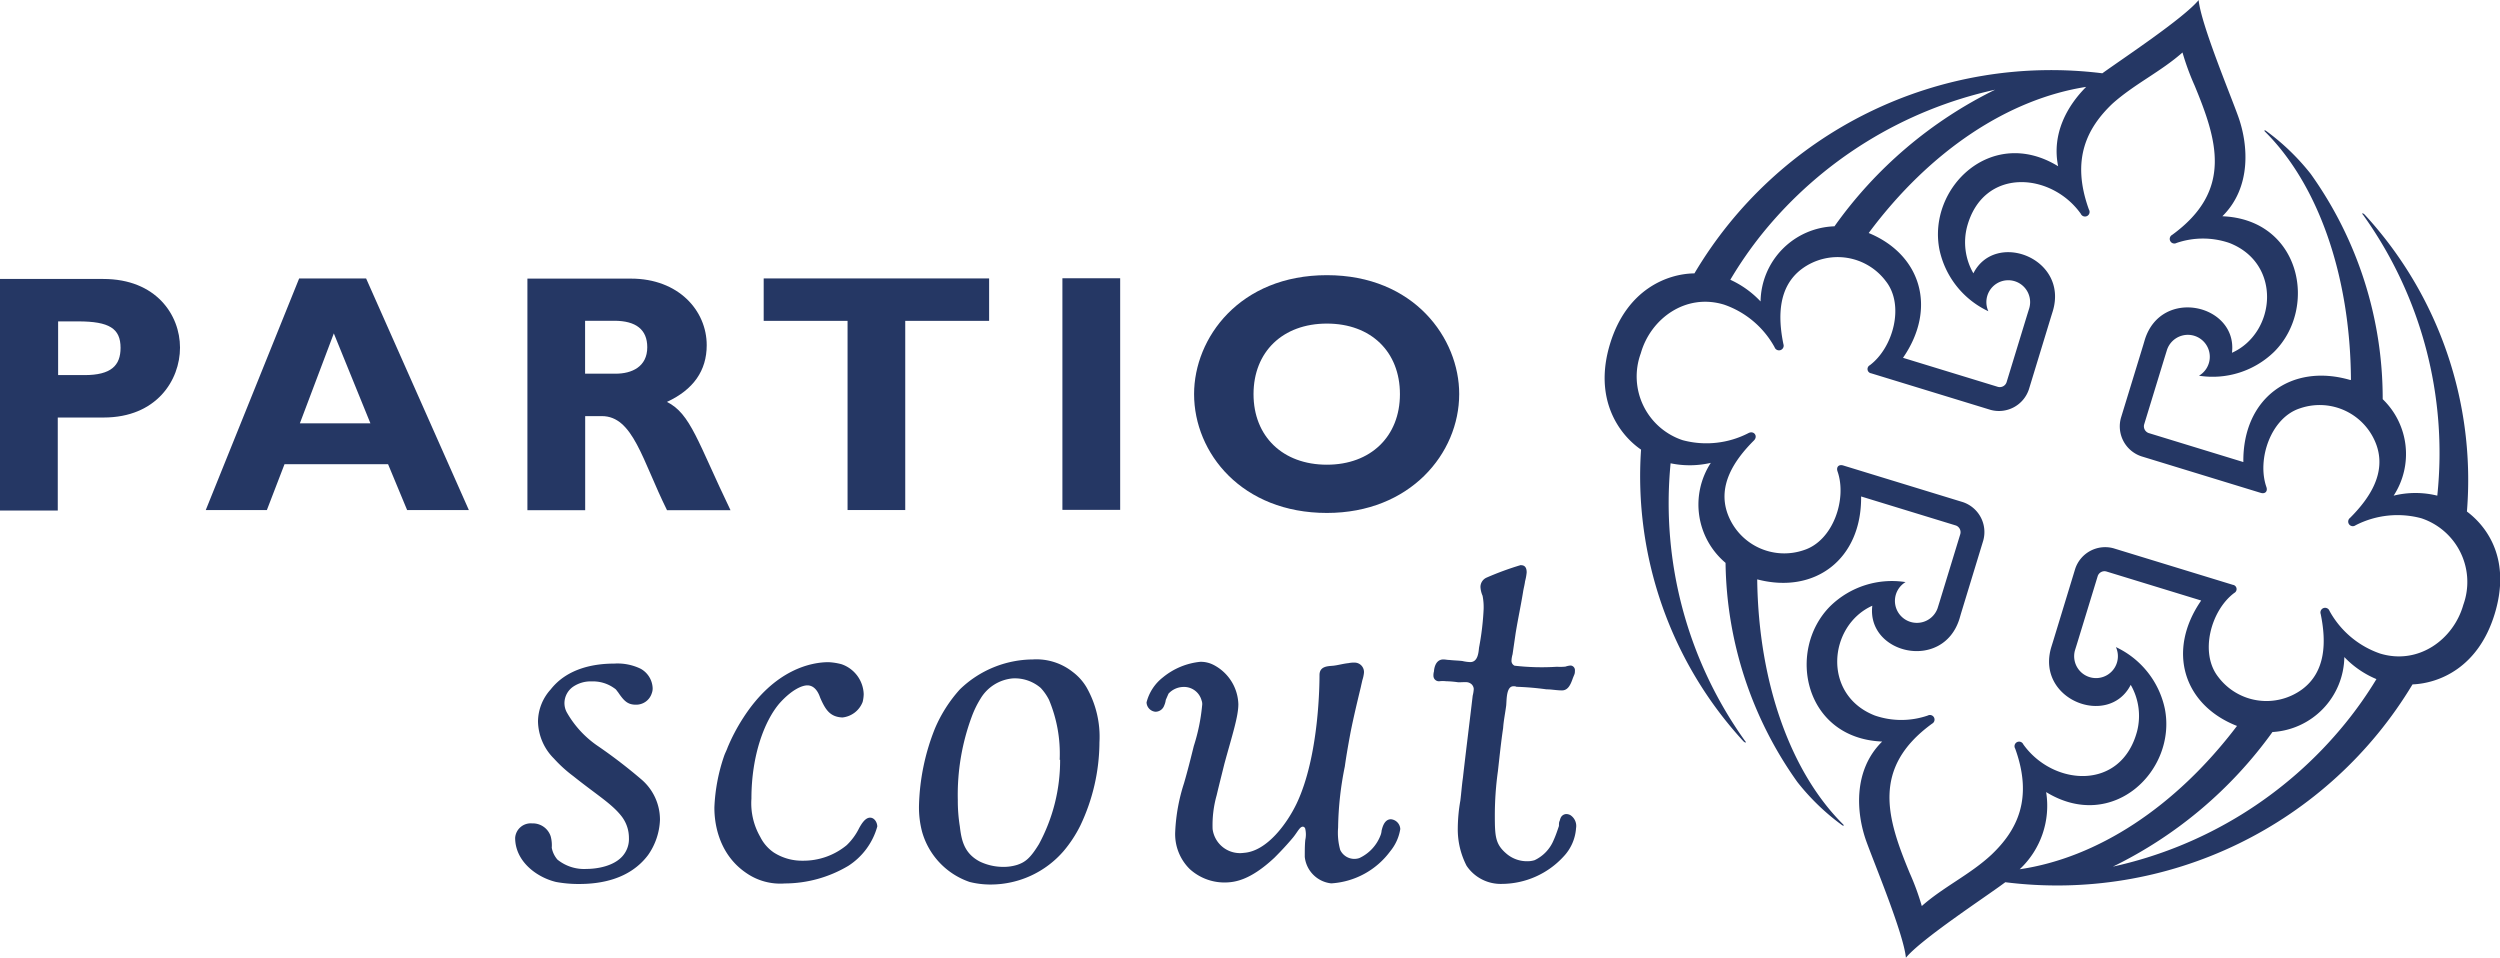 <svg id="Layer_1" data-name="Layer 1" xmlns="http://www.w3.org/2000/svg" viewBox="0 0 283.46 108.63"><defs><style>.cls-1{fill:#253764;}</style></defs><title>Artboard 2</title><path class="cls-1" d="M11.71,31.63H0V57.89H6.55V47.34h5.2c6,0,8.66-4.24,8.66-7.93S17.71,31.63,11.71,31.63ZM9.59,42.53h-3V36.44H8.86c3.54,0,4.81.81,4.81,3C13.67,41.45,12.59,42.53,9.59,42.53Z"/><path class="cls-1" d="M41.51,31.57H33.92L23.33,57.83h6.93l2-5.2H44l2.16,5.2h7ZM34,48l3.85-10.2L42,48Z"/><path class="cls-1" d="M75.62,45.57c3-1.39,4.51-3.54,4.51-6.43,0-3.93-3.2-7.55-8.59-7.55H59.8V57.85h6.55V47.18h1.89c3.54,0,4.58,5,7.39,10.67h7.2C79.12,50.15,78.32,46.91,75.62,45.57Zm-5.81-3.2H66.34v-6h3.31c2.46,0,3.74,1,3.74,3C73.39,41.6,71.62,42.37,69.81,42.37Z"/><polygon class="cls-1" points="112.15 31.57 86.59 31.57 86.59 36.38 96.1 36.38 96.1 57.83 102.64 57.83 102.64 36.38 112.15 36.38 112.15 31.57"/><rect class="cls-1" x="120.46" y="31.55" width="6.55" height="26.26"/><path class="cls-1" d="M150.45,31.2c-9.9,0-15.06,7.12-15.06,13.48,0,6.7,5.43,13.48,15.06,13.48,9.43,0,15-6.74,15-13.48C165.46,38.37,160.34,31.2,150.45,31.2Zm0,21.49c-5,0-8.32-3.2-8.32-8s3.31-8,8.32-8,8.28,3.2,8.28,8S155.41,52.69,150.45,52.69Z"/><path class="cls-1" d="M70.08,78.49c.64.94,1.06,1.41,2,1.41a1.85,1.85,0,0,0,1.82-1.29A1.56,1.56,0,0,0,74,78a2.64,2.64,0,0,0-1.35-2.17,6,6,0,0,0-3-.59c-2.17,0-5.28.47-7.21,2.93A5.49,5.49,0,0,0,61,81.78,6.09,6.09,0,0,0,62.8,86,15.25,15.25,0,0,0,65,88c2.64,2.11,4.34,3.11,5.45,4.52A4,4,0,0,1,71.31,95a2.93,2.93,0,0,1-.76,2.11c-1.35,1.47-4,1.41-4,1.41a4.81,4.81,0,0,1-3.34-1.05,2.83,2.83,0,0,1-.65-1.35,3.84,3.84,0,0,0-.12-1.29,2.13,2.13,0,0,0-2.11-1.47A1.77,1.77,0,0,0,58.41,95c0,2.64,2.4,4.46,4.63,5a14.09,14.09,0,0,0,2.64.23c2.29,0,5.69-.47,7.8-3.28a7.4,7.4,0,0,0,1.35-4,6,6,0,0,0-2.17-4.63,58.19,58.19,0,0,0-4.81-3.69,11.42,11.42,0,0,1-3.52-3.75A2.21,2.21,0,0,1,64,79.67,2.29,2.29,0,0,1,65,77.85a3.56,3.56,0,0,1,2.11-.59,4.13,4.13,0,0,1,2.52.76C69.9,78.2,69.84,78.2,70.08,78.49Z"/><path class="cls-1" d="M93,79.12c.59,1.35,1.11,2.17,2.52,2.23a2.77,2.77,0,0,0,2.29-1.76,4,4,0,0,0,.12-.88,3.72,3.72,0,0,0-2.52-3.4,7,7,0,0,0-1.47-.23c-1.88,0-6.1.76-9.68,6.33a21.35,21.35,0,0,0-1.76,3.34c-.12.35-.29.64-.41,1A20.41,20.41,0,0,0,81,91.55c0,.76,0,5,3.64,7.45a6.74,6.74,0,0,0,4.34,1.17,14.15,14.15,0,0,0,7.21-2,7.75,7.75,0,0,0,3.28-4.46c0-.41-.29-1-.82-1s-.94.65-1.23,1.17A6.88,6.88,0,0,1,96,95.83a7.7,7.7,0,0,1-5,1.76,5.91,5.91,0,0,1-3.28-.94,4.66,4.66,0,0,1-1.52-1.76,7.63,7.63,0,0,1-1-4.34c0-5,1.52-8.85,3.17-10.79,1.41-1.58,2.58-2.05,3.17-2.05C92.57,77.71,92.93,78.94,93,79.12Z"/><path class="cls-1" d="M123.2,77.94a6,6,0,0,0-1.58-1.76,6.64,6.64,0,0,0-4.52-1.41,12,12,0,0,0-8.27,3.4,15.87,15.87,0,0,0-2.81,4.4,25.09,25.09,0,0,0-1.82,8.74,10.76,10.76,0,0,0,.35,3,8.43,8.43,0,0,0,5.39,5.69,9.67,9.67,0,0,0,2.46.29,10.93,10.93,0,0,0,8.21-3.81,14.2,14.2,0,0,0,1.88-2.87,22.16,22.16,0,0,0,2.17-9.44A11.33,11.33,0,0,0,123.2,77.94Zm-3,8.21a19.92,19.92,0,0,1-2.4,9.56c-1,1.64-1.58,2.05-2.46,2.35a5.18,5.18,0,0,1-1.58.23,6.16,6.16,0,0,1-2.64-.59c-1.82-.94-2.11-2.46-2.29-4a18.27,18.27,0,0,1-.23-3,25.47,25.47,0,0,1,1.58-9.44,11.14,11.14,0,0,1,1-2.05,4.74,4.74,0,0,1,3.64-2.29A4.5,4.5,0,0,1,118,78a5.81,5.81,0,0,1,.94,1.35A15.77,15.77,0,0,1,120.15,86.15Z"/><path class="cls-1" d="M132.49,78.65a2.35,2.35,0,0,1,1.64-.76,2.06,2.06,0,0,1,2.11,1.53,1.12,1.12,0,0,1,.06.59,21.49,21.49,0,0,1-.94,4.57c-.35,1.41-.7,2.81-1.11,4.22a20.74,20.74,0,0,0-1,5.5,5.56,5.56,0,0,0,1.64,4.23,5.84,5.84,0,0,0,3.92,1.53c1.17,0,2.93-.23,5.69-2.81.29-.29,1.23-1.23,2.11-2.29.53-.65.76-1.23,1.12-1.23A.31.31,0,0,1,148,94a2.88,2.88,0,0,1,0,1.23c-.06.59-.06,1.29-.06,1.93a3.38,3.38,0,0,0,3,3,9,9,0,0,0,6.69-3.64A5.28,5.28,0,0,0,158.77,94a1.17,1.17,0,0,0-1.06-1.11c-.82,0-1,1.11-1.06,1.29a1.72,1.72,0,0,1-.12.53,4.67,4.67,0,0,1-2.4,2.58,1.77,1.77,0,0,1-2.17-.92,7.26,7.26,0,0,1-.24-2.54,37,37,0,0,1,.76-6.92c.18-1.29.41-2.58.65-3.87.35-1.76.76-3.46,1.17-5.16.06-.29.12-.53.17-.76a4,4,0,0,0,.18-.82,1.07,1.07,0,0,0-1-1.17,3.09,3.09,0,0,0-.76.06c-.59.06-1.17.23-1.7.29s-1.58,0-1.58,1.06c0,.7,0,9.09-2.58,14.54-1.06,2.23-3.35,5.44-6,5.62A3.13,3.13,0,0,1,137.49,94a12.48,12.48,0,0,1,.46-3.83c.29-1.23.59-2.4.88-3.58.88-3.22,1.58-5.34,1.58-6.74a5.19,5.19,0,0,0-2.81-4.46,3.14,3.14,0,0,0-1.52-.35,7.91,7.91,0,0,0-4.22,1.76A5.21,5.21,0,0,0,130,79.64,1.11,1.11,0,0,0,131,80.7,1.05,1.05,0,0,0,132,80a2.25,2.25,0,0,0,.18-.64Z"/><path class="cls-1" d="M176.54,75.6a27,27,0,0,1-4.81-.12.6.6,0,0,1-.35-.59,3,3,0,0,1,.12-.7c.12-.82.23-1.58.35-2.4.29-1.76.55-2.9.84-4.66.06-.41.18-.82.23-1.23a6,6,0,0,0,.18-1c0-.76-.41-.82-.7-.82a34,34,0,0,0-3.84,1.41,1.16,1.16,0,0,0-.7,1.06,2.88,2.88,0,0,0,.24,1,6.73,6.73,0,0,1,.12,1.52,31,31,0,0,1-.52,4.36c-.06.53-.12,1.64-1,1.64a4.46,4.46,0,0,1-.88-.12c-.47-.06-.94-.06-1.47-.12-.24,0-.47-.06-.7-.06-1,0-1.06,1.29-1.06,1.35a1.63,1.63,0,0,0-.06.53.62.62,0,0,0,.7.59,2.83,2.83,0,0,1,.7,0,11.2,11.2,0,0,1,1.41.12c.82,0,1.11-.12,1.52.23a.81.81,0,0,1,.24.53,4,4,0,0,1-.12.76c-.35,3-.76,6.22-1.11,9.32-.12.82-.18,1.7-.29,2.58a18.63,18.63,0,0,0-.29,3.11,9,9,0,0,0,1,4.28,4.66,4.66,0,0,0,4,2.05,9.55,9.55,0,0,0,7-3.11,5.19,5.19,0,0,0,1.41-3.22,1.46,1.46,0,0,0-.65-1.47,1,1,0,0,0-.47-.12.72.72,0,0,0-.64.47c-.06.12-.06.23-.12.35s-.06.35-.06.53c-.18.53-.35,1.05-.59,1.58A4.34,4.34,0,0,1,174,97.53a2.65,2.65,0,0,1-.82.12,3.57,3.57,0,0,1-2.4-.88c-1.23-1.06-1.29-1.93-1.29-4.34a36.49,36.49,0,0,1,.35-5c.18-1.58.35-3.28.59-4.87.06-.88.23-1.64.35-2.58.06-.65,0-2.17.82-2.17a.74.74,0,0,1,.35.06,33.27,33.27,0,0,1,3.4.29c.59,0,1.12.12,1.76.12s.94-.59,1.17-1.23.29-.59.29-1a.53.53,0,0,0-.47-.59,2.12,2.12,0,0,0-.59.12A5.37,5.37,0,0,1,176.54,75.6Z"/><path class="cls-1" d="M279.71,58a44.41,44.41,0,0,0-11.55-33.62c-.22-.25-.46-.26-.21,0a46.36,46.36,0,0,1,8.4,31.82,10.29,10.29,0,0,0-4.95,0,8.64,8.64,0,0,0-1.24-10.94A43.85,43.85,0,0,0,262,19.72a25.84,25.84,0,0,0-5.09-4.9c-.17-.1-.21,0-.09.11,5.92,5.88,9.67,16.13,9.74,28.15l-.1,0c-6.69-1.94-12.18,2.09-12.1,9.31l-10.74-3.29a.81.81,0,0,1-.5-1l2.33-7.62.24-.77a2.49,2.49,0,1,1,3.64,2.89,10,10,0,0,0,8.53-2.72c5-5,3-15-5.88-15.36,3.32-3.27,2.94-8.11,1.81-11.28-.89-2.51-4.23-10.48-4.5-13.23-1.71,2.07-8.56,6.6-10.92,8.3A47,47,0,0,0,192.12,31H192c-2.95.07-7.56,1.79-9.45,8s1,10.19,3.39,11.89l.13.09A44.39,44.39,0,0,0,197.63,84c.22.25.46.26.22,0a46.33,46.33,0,0,1-8.43-31.47,10.6,10.6,0,0,0,4.56-.05,8.65,8.65,0,0,0,1.67,11.34,43.71,43.71,0,0,0,8.15,24.86,25.76,25.76,0,0,0,5.09,4.9c.17.1.21,0,.09-.11-5.86-5.82-9.6-15.92-9.74-27.78,6.54,1.72,11.86-2.29,11.78-9.4l10.74,3.29a.81.81,0,0,1,.5,1l-2.33,7.62-.24.77A2.49,2.49,0,1,1,216.06,66a10,10,0,0,0-8.53,2.72c-5,5-3,15,5.88,15.36-3.32,3.26-2.94,8.11-1.81,11.28.9,2.51,4.23,10.48,4.5,13.23,1.76-2.13,9-6.87,11.12-8.45l.15-.11a47,47,0,0,0,46.17-22.43c3-.12,7.46-1.88,9.32-8S282.06,59.76,279.71,58ZM236.54,9.85c-2.14,2.14-3.93,5.31-3.18,9-7.55-4.63-14.83,2.45-13.46,9.44a10,10,0,0,0,5.55,7,2.48,2.48,0,1,1,4.64-.36l-.24.77-2.33,7.62a.81.81,0,0,1-1,.54l-10.75-3.29c3.91-5.66,2-11.73-3.89-14.15C218.89,17,227.78,11.22,236.54,9.85ZM199.86,26.43a46.9,46.9,0,0,1,26.36-16.26A48.55,48.55,0,0,0,208,25.66a8.66,8.66,0,0,0-8.38,8.52,10.93,10.93,0,0,0-3.43-2.46A44.52,44.52,0,0,1,199.86,26.43ZM229,98.56a9.86,9.86,0,0,0,3-8.75c7.55,4.63,14.83-2.45,13.46-9.44a10,10,0,0,0-5.55-7,2.48,2.48,0,1,1-4.64.36l.24-.77,2.33-7.62a.81.81,0,0,1,1-.54l10.74,3.29c-3.95,5.71-2,11.85,4.06,14.22C246.64,91.54,237.78,97.27,229,98.56ZM265.93,82a46.91,46.91,0,0,1-26.36,16.26A48.42,48.42,0,0,0,257.66,83a8.65,8.65,0,0,0,8.15-8.5A10.74,10.74,0,0,0,269.45,77,44.36,44.36,0,0,1,265.93,82ZM279.3,68.58c-1.11,3.93-5.09,6.85-9.44,5.52a10.41,10.41,0,0,1-5.73-4.83.52.52,0,1,0-1,.35c.66,3.21.56,6.55-2.09,8.53a6.84,6.84,0,0,1-9.53-1.4c-2.14-2.72-.83-7.54,1.82-9.52a.49.49,0,0,0-.16-.92l-13.52-4.14a3.58,3.58,0,0,0-4.36,2.34l-2.51,8.23-.19.61c-1.83,6,6.51,9.2,9,4.3a7.05,7.05,0,0,1,.72,5.27c-1.82,6.8-9.53,6.21-12.9,1.48a.52.52,0,1,0-.92.48c2.07,5.72.18,9.29-2.66,12-2.42,2.27-5.47,3.67-7.93,5.85a28.48,28.48,0,0,0-1.37-3.74c-2.55-6.17-4.4-11.89,2.54-16.94a.52.52,0,1,0-.49-.92,9.22,9.22,0,0,1-6,0c-6-2.34-5.28-10.2-.29-12.45-.66,5.47,8,7.49,9.88,1.49l.18-.62,2.51-8.23a3.58,3.58,0,0,0-2.31-4.39L209,52.78c-.51-.16-.83.17-.65.68,1.09,3.13-.51,7.85-3.81,8.91a6.84,6.84,0,0,1-8.68-4.18c-1.09-3.12.7-5.94,3-8.24.51-.5,0-1.17-.62-.84a10.4,10.4,0,0,1-7.45.8,7.61,7.61,0,0,1-4.75-9.85c1.11-3.93,5.09-6.85,9.44-5.52a10.41,10.41,0,0,1,5.73,4.83.52.52,0,1,0,1-.35c-.66-3.21-.56-6.55,2.09-8.53a6.83,6.83,0,0,1,9.53,1.4c2.14,2.72.83,7.53-1.82,9.52a.49.49,0,0,0,.16.92l13.52,4.14a3.58,3.58,0,0,0,4.36-2.34l2.51-8.23.19-.61c1.83-6-6.51-9.2-9-4.3a7.05,7.05,0,0,1-.72-5.27c1.82-6.8,9.54-6.21,12.9-1.48a.52.52,0,1,0,.92-.48c-2.07-5.72-.18-9.29,2.66-12C242,9.53,245,8.13,247.46,5.95a28.55,28.55,0,0,0,1.37,3.74c2.55,6.17,4.4,11.89-2.54,16.94a.52.52,0,1,0,.49.92,9.23,9.23,0,0,1,6,0c6,2.34,5.28,10.2.29,12.45.66-5.47-8-7.49-9.88-1.49l-.18.61-2.52,8.23a3.58,3.58,0,0,0,2.31,4.39l13.52,4.14c.51.16.83-.17.65-.67-1.09-3.13.51-7.85,3.81-8.91a6.84,6.84,0,0,1,8.68,4.18c1.09,3.12-.7,5.94-3,8.24a.52.52,0,1,0,.62.84,10.4,10.4,0,0,1,7.45-.8A7.61,7.61,0,0,1,279.3,68.58Z"/></svg>